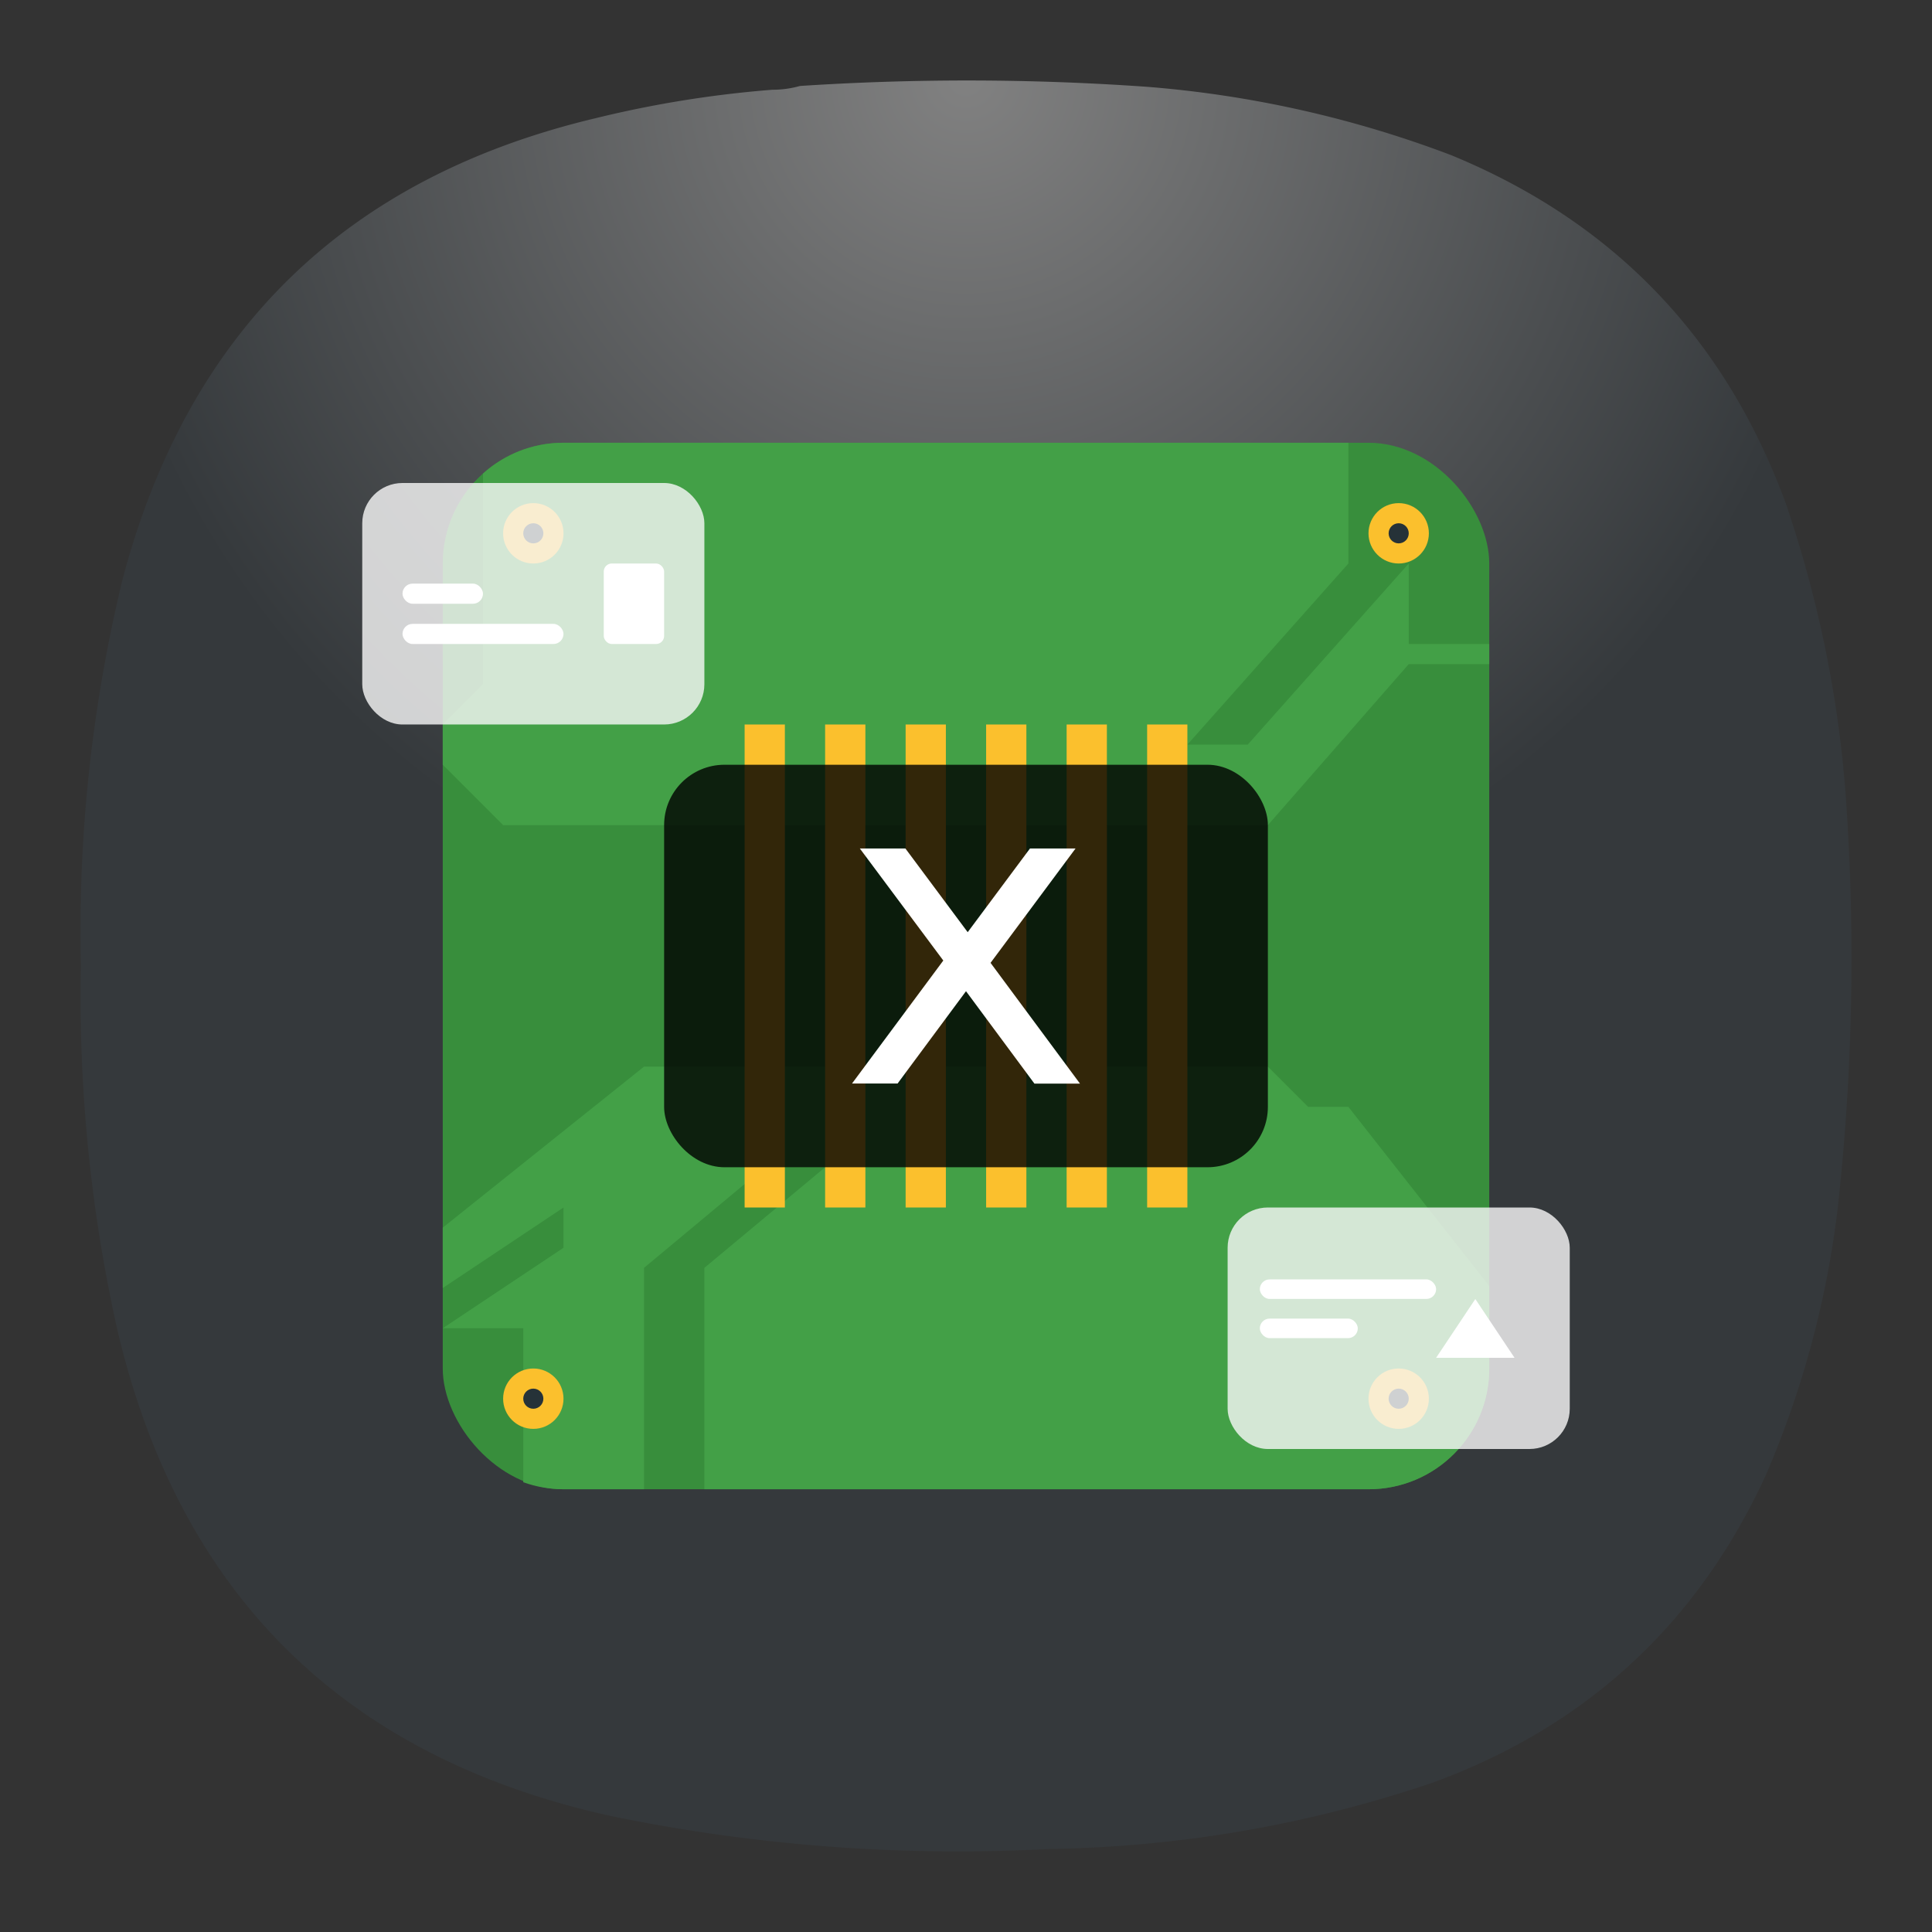 <svg xmlns="http://www.w3.org/2000/svg" xmlns:xlink="http://www.w3.org/1999/xlink" xml:space="preserve" width="24" height="24" fill="none"><rect width="100%" height="100%" fill="#333333" stroke="none"/><defs><linearGradient id="d" x1="0" x2="1" y1="0" y2="0" gradientTransform="rotate(-27.533 959.832 -107.303) scale(440.045)" gradientUnits="userSpaceOnUse" spreadMethod="pad"><stop offset="0" style="stop-opacity:.996;stop-color:#fff"/><stop offset=".341" style="stop-opacity:1;stop-color:#fff"/><stop offset="1" style="stop-opacity:.996;stop-color:#fff"/></linearGradient><linearGradient id="j" x1="0" x2="1" y1="0" y2="0" gradientTransform="rotate(-90 277.932 105.877) scale(204.884)" gradientUnits="userSpaceOnUse" spreadMethod="pad"><stop offset="0" style="stop-opacity:1;stop-color:#fff"/><stop offset=".209" style="stop-opacity:1;stop-color:#fff"/><stop offset="1" style="stop-opacity:0;stop-color:#fff"/></linearGradient><linearGradient id="b" x1="0" x2="1" y1="0" y2="0" gradientTransform="translate(286.883 536.985) scale(119.597)" gradientUnits="userSpaceOnUse" spreadMethod="pad"><stop offset="0" style="stop-opacity:1;stop-color:#fff"/><stop offset=".875" style="stop-opacity:0;stop-color:#fff"/><stop offset="1" style="stop-opacity:0;stop-color:#fff"/></linearGradient><linearGradient id="h" x1="0" x2="1" y1="0" y2="0" gradientTransform="scale(77.801) rotate(46.017 -4.872 6.051)" gradientUnits="userSpaceOnUse" spreadMethod="pad"><stop offset="0" style="stop-opacity:1;stop-color:#fff"/><stop offset=".536" style="stop-opacity:1;stop-color:#fff"/><stop offset="1" style="stop-opacity:0;stop-color:#fff"/></linearGradient><linearGradient id="l" x1="0" x2="1" y1="0" y2="0" gradientTransform="scale(-158.434) rotate(49.874 .59 -4.16)" gradientUnits="userSpaceOnUse" spreadMethod="pad"><stop offset="0" style="stop-opacity:0;stop-color:#fff"/><stop offset=".077" style="stop-opacity:0;stop-color:#fff"/><stop offset="1" style="stop-opacity:.996;stop-color:#fff"/></linearGradient><linearGradient xlink:href="#b" id="a" x1="0" x2="1" y1="0" y2="0" gradientTransform="translate(286.883 536.985) scale(119.597)" gradientUnits="userSpaceOnUse" spreadMethod="pad"/><linearGradient xlink:href="#d" id="c" x1="0" x2="1" y1="0" y2="0" gradientTransform="rotate(-27.533 959.832 -107.303) scale(440.045)" gradientUnits="userSpaceOnUse" spreadMethod="pad"/><linearGradient xlink:href="#h" id="g" x1="0" x2="1" y1="0" y2="0" gradientTransform="scale(77.801) rotate(46.017 -4.872 6.051)" gradientUnits="userSpaceOnUse" spreadMethod="pad"/><linearGradient xlink:href="#j" id="i" x1="0" x2="1" y1="0" y2="0" gradientTransform="rotate(-90 277.932 105.877) scale(204.884)" gradientUnits="userSpaceOnUse" spreadMethod="pad"/><linearGradient xlink:href="#l" id="k" x1="0" x2="1" y1="0" y2="0" gradientTransform="scale(-158.434) rotate(49.874 .59 -4.16)" gradientUnits="userSpaceOnUse" spreadMethod="pad"/><radialGradient id="m" cx="0" cy="0" r="1" fx="0" fy="0" gradientTransform="matrix(0 11 -11 0 -22 1)" gradientUnits="userSpaceOnUse" spreadMethod="pad"><stop offset="0" style="stop-color:#818181;stop-opacity:1"/><stop offset="1" style="stop-color:#35393c;stop-opacity:1"/></radialGradient><radialGradient id="f" cx="0" cy="0" r="1" fx="0" fy="0" gradientTransform="matrix(-547.24 -131.025 152.528 -637.048 566.544 160.383)" gradientUnits="userSpaceOnUse" spreadMethod="pad"><stop offset="0" style="stop-opacity:1;stop-color:#fff"/><stop offset=".212" style="stop-opacity:1;stop-color:#fff"/><stop offset=".688" style="stop-opacity:1;stop-color:#fff"/><stop offset="1" style="stop-opacity:.996;stop-color:#fff"/></radialGradient><radialGradient xlink:href="#f" id="e" cx="0" cy="0" r="1" fx="0" fy="0" gradientTransform="matrix(-547.24 -131.025 152.528 -637.048 566.544 160.383)" gradientUnits="userSpaceOnUse" spreadMethod="pad"/></defs><path d="M-24.407 1.115c.12 0 .235-.016.344-.047a31.813 31.813 0 0 1 4.308.01 13.68 13.68 0 0 1 3.781.849c2.026.833 3.41 2.281 4.162 4.338.42 1.24.676 2.516.754 3.823a28.303 28.303 0 0 1-.114 4.928 11.968 11.968 0 0 1-.896 3.317c-.85 1.844-2.23 3.115-4.135 3.812-1.543.522-3.13.798-4.767.824a21.331 21.331 0 0 1-5.452-.412c-3.308-.734-5.354-2.754-6.125-6.057a18.991 18.991 0 0 1-.448-4.51 18.502 18.502 0 0 1 .516-4.787c.812-3.083 2.77-4.995 5.875-5.734a13.692 13.692 0 0 1 2.197-.354z" style="fill:url(#m);fill-rule:evenodd;stroke:none;stroke-width:1.333" transform="translate(34)"/><g transform="translate(52.5 -9.5)"><rect width="13" height="13" x="-47" y="15" fill="#388e3c" rx="1.5" ry="1.5" style="stroke-width:.28"/><path fill="#43a047" d="M-45.5 15c-.386 0-.735.145-1 .383V18l-.5.5v.5l.75.75h9.5l1.75-2h1v-.25h-1v-1l-2 2.25h-.75l2-2.25V15Zm1 7.75-2.5 2v.75l1.5-1v.5l-1.5 1h1v1.913c.156.055.324.087.5.087h1v-2.75L-43 24h.75l-1.5 1.25V28h8.25c.831 0 1.5-.669 1.5-1.5v-1.023l-1.75-2.227h-.5l-.5-.5z" style="stroke-width:.28"/><path fill="#fbc02d" fill-rule="evenodd" d="M-43.25 18.5h.5v6h-.5zm1 0h.5v6h-.5zm1 0h.5v6h-.5zm1 0h.5v6h-.5zm1 0h.5v6h-.5zm1 0h.5v6h-.5z" style="stroke-width:.28;paint-order:fill markers stroke"/><rect width="7.5" height="5" x="-44.25" y="19" rx=".75" ry=".75" style="opacity:.8;fill:#000;stroke-width:.28"/><circle cx="-35.125" cy="26.875" r=".375" fill="#fbc02d" style="stroke-width:.28"/><circle cx="-35.125" cy="26.875" r=".125" fill="#263238" style="stroke-width:.28"/><circle cx="-35.125" cy="16.125" r=".375" fill="#fbc02d" style="stroke-width:.28"/><circle cx="-35.125" cy="16.125" r=".125" fill="#263238" style="stroke-width:.28"/><circle cx="-45.875" cy="26.875" r=".375" fill="#fbc02d" style="stroke-width:.28"/><circle cx="-45.875" cy="26.875" r=".125" fill="#263238" style="stroke-width:.28"/><circle cx="-45.875" cy="16.125" r=".375" fill="#fbc02d" style="stroke-width:.28"/><circle cx="-45.875" cy="16.125" r=".125" fill="#263238" style="stroke-width:.28"/><rect width="4.25" height="3" x="-48" y="15.5" fill="#f9f9f9" rx=".5" ry=".5" style="opacity:.8;stroke-width:.28"/><rect width="4.25" height="3" x="-37.25" y="24.5" fill="#f9f9f9" rx=".5" ry=".5" style="opacity:.8;stroke-width:.28"/><rect width="1" height=".25" x="-47.5" y="16.75" rx=".125" ry=".125" style="fill:#fff;stroke-width:.28;paint-order:stroke fill markers"/><rect width="2" height=".25" x="-47.5" y="17.25" rx=".125" ry=".125" style="fill:#fff;stroke-width:.28;paint-order:stroke fill markers"/><rect width=".75" height="1" x="-45" y="16.5" rx=".1" ry=".1" style="fill:#fff;stroke-width:.28;paint-order:stroke fill markers"/><rect width="2.19" height=".243" x="-36.85" y="25.393" rx=".122" ry=".122" style="fill:#fff;stroke-width:.243"/><path fill-rule="evenodd" d="m-34.66 26.367.487-.73.487.73z" style="fill:#fff;stroke-width:.243"/><rect width="1.217" height=".243" x="-36.85" y="25.88" rx=".122" ry=".122" style="fill:#fff;stroke-width:.243"/><path d="m-39.139 20.04-1.056 1.421 1.111 1.5h-.566l-.85-1.148-.85 1.147h-.566l1.134-1.528-1.037-1.392h.566l.774 1.04.774-1.04z" aria-label="x" style="fill:#fff;stroke-width:.243"/></g></svg>